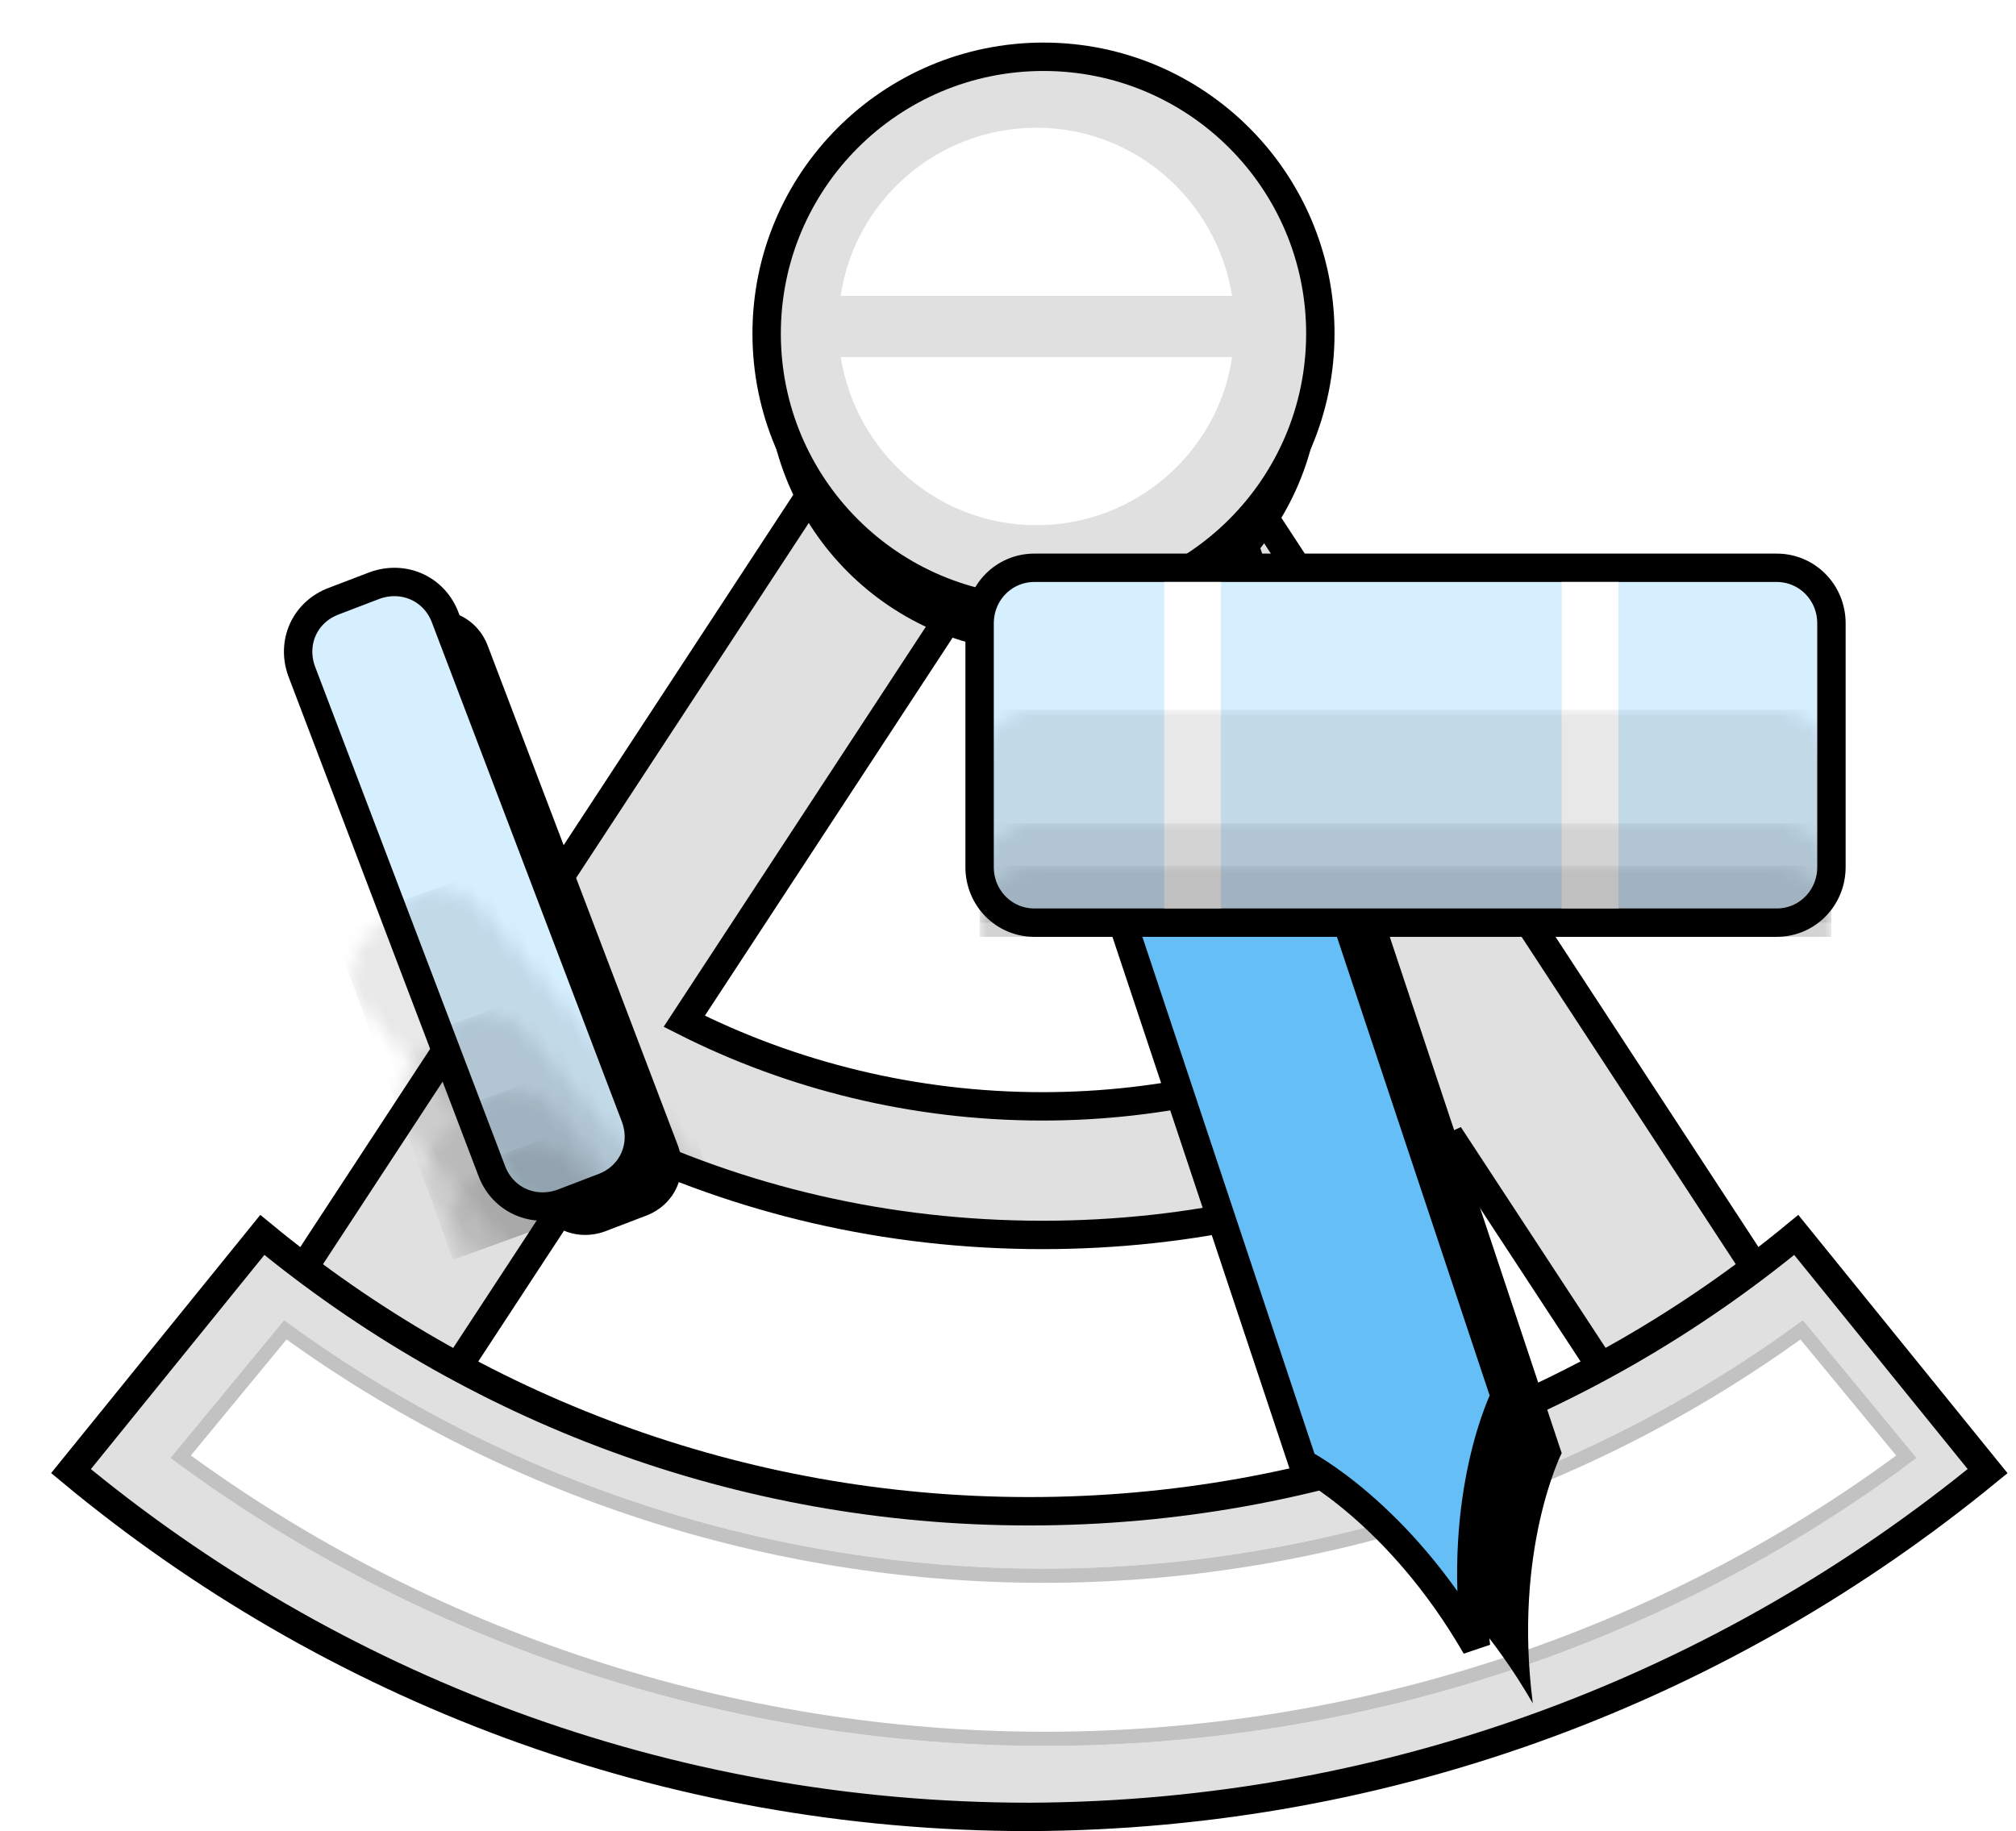 <?xml version="1.0" encoding="UTF-8" standalone="no"?>
<svg width="142px" height="129px" viewBox="0 0 142 129" version="1.1" xmlns="http://www.w3.org/2000/svg" xmlns:xlink="http://www.w3.org/1999/xlink">
    <!-- Generator: Sketch 47.1 (45422) - http://www.bohemiancoding.com/sketch -->
    <title>aep</title>
    <desc>Created with Sketch.</desc>
    <defs>
        <filter x="-2.6%" y="-2.0%" width="107.4%" height="106.5%" filterUnits="objectBoundingBox" id="filter-1">
            <feOffset dx="3" dy="3" in="SourceAlpha" result="shadowOffsetOuter1"></feOffset>
            <feColorMatrix values="0 0 0 0 0   0 0 0 0 0   0 0 0 0 0  0 0 0 0.2 0" type="matrix" in="shadowOffsetOuter1" result="shadowMatrixOuter1"></feColorMatrix>
            <feMerge>
                <feMergeNode in="shadowMatrixOuter1"></feMergeNode>
                <feMergeNode in="SourceGraphic"></feMergeNode>
            </feMerge>
        </filter>
        <path d="M68.608,119 C46.412,119 24.649,111.847 7,98.715 L15.012,89 C30.387,100.317 49.227,106.509 68.5,106.509 C87.773,106.509 106.613,100.317 121.988,89 L130,98.715 C112.568,111.847 90.805,119 68.608,119 L68.608,119 Z" id="path-2"></path>
        <path d="M63,27.729 L86.763,99.101 C86.763,99.101 93.507,102.541 98.966,112 C97.575,101.144 101,94.372 101,94.372 L77.237,23 L63,27.729 L63,27.729 Z" id="path-3"></path>
        <filter x="-8.6%" y="-3.7%" width="127.0%" height="111.5%" filterUnits="objectBoundingBox" id="filter-4">
            <feMorphology radius="1" operator="dilate" in="SourceAlpha" result="shadowSpreadOuter1"></feMorphology>
            <feOffset dx="4" dy="4" in="shadowSpreadOuter1" result="shadowOffsetOuter1"></feOffset>
            <feComposite in="shadowOffsetOuter1" in2="SourceAlpha" operator="out" result="shadowOffsetOuter1"></feComposite>
            <feColorMatrix values="0 0 0 0 0   0 0 0 0 0   0 0 0 0 0  0 0 0 0.2 0" type="matrix" in="shadowOffsetOuter1"></feColorMatrix>
        </filter>
        <circle id="path-5" cx="68.5" cy="19.5" r="19.5"></circle>
        <filter x="-6.4%" y="-6.4%" width="112.8%" height="120.5%" filterUnits="objectBoundingBox" id="filter-6">
            <feMorphology radius="1" operator="dilate" in="SourceAlpha" result="shadowSpreadOuter1"></feMorphology>
            <feOffset dx="0" dy="3" in="shadowSpreadOuter1" result="shadowOffsetOuter1"></feOffset>
            <feComposite in="shadowOffsetOuter1" in2="SourceAlpha" operator="out" result="shadowOffsetOuter1"></feComposite>
            <feColorMatrix values="0 0 0 0 0   0 0 0 0 0   0 0 0 0 0  0 0 0 0.2 0" type="matrix" in="shadowOffsetOuter1"></feColorMatrix>
        </filter>
        <path d="M23.743,37.686 C24.504,39.742 23.526,41.905 21.46,42.662 L18.633,43.744 C16.567,44.502 14.392,43.528 13.631,41.472 L0.257,6.314 C-0.504,4.258 0.474,2.095 2.54,1.338 L5.367,0.256 C7.433,-0.502 9.608,0.472 10.369,2.528 L23.743,37.686 L23.743,37.686 Z" id="path-7"></path>
        <filter x="-10.4%" y="-5.7%" width="133.3%" height="115.9%" filterUnits="objectBoundingBox" id="filter-9">
            <feMorphology radius="1" operator="dilate" in="SourceAlpha" result="shadowSpreadOuter1"></feMorphology>
            <feOffset dx="3" dy="2" in="shadowSpreadOuter1" result="shadowOffsetOuter1"></feOffset>
            <feComposite in="shadowOffsetOuter1" in2="SourceAlpha" operator="out" result="shadowOffsetOuter1"></feComposite>
            <feColorMatrix values="0 0 0 0 0   0 0 0 0 0   0 0 0 0 0  0 0 0 0.2 0" type="matrix" in="shadowOffsetOuter1"></feColorMatrix>
        </filter>
        <filter x="-4.2%" y="-10.0%" width="110.0%" height="132.0%" filterUnits="objectBoundingBox" id="filter-10">
            <feOffset dx="1" dy="3" in="SourceAlpha" result="shadowOffsetOuter1"></feOffset>
            <feColorMatrix values="0 0 0 0 0   0 0 0 0 0   0 0 0 0 0  0 0 0 0.2 0" type="matrix" in="shadowOffsetOuter1" result="shadowMatrixOuter1"></feColorMatrix>
            <feMerge>
                <feMergeNode in="shadowMatrixOuter1"></feMergeNode>
                <feMergeNode in="SourceGraphic"></feMergeNode>
            </feMerge>
        </filter>
        <path d="M60,21.087 C60,23.261 58.286,25 56.143,25 L3.857,25 C1.714,25 0,23.261 0,21.087 L0,3.913 C0,1.739 1.714,0 3.857,0 L56.143,0 C58.286,0 60,1.739 60,3.913 L60,21.087 L60,21.087 Z" id="path-11"></path>
    </defs>
    <g id="mockups-2" stroke="none" stroke-width="1" fill="none" fill-rule="evenodd">
        <g id="home-mike-grey-c-copy-5" transform="translate(-422, -1401)">
            <g id="aep" filter="url(#filter-1)" transform="translate(424, 1402)">
                <path d="M37.891,76.045 L22.194,100 L11,93.538 L61.806,16 L67.522,19.299 L73.282,16 L124,93.538 L112.825,100 L97.534,76.671 C88.694,80.758 78.882,83 68.436,83 C57.432,83 47.083,80.519 37.891,76.045 Z M43.196,67.948 C50.751,71.773 59.379,73.942 68.436,73.942 C76.947,73.942 85.047,72.003 92.245,68.604 L67.501,30.854 L43.196,67.948 Z" id="Combined-Shape" stroke="#000000" stroke-width="2" fill="#E0E0E0"></path>
                <path d="M121.522,83 C106.749,95.18 87.987,102.467 67.5,102.467 C47.013,102.467 28.251,95.18 13.478,83 L0,99.639 C18.331,114.865 41.837,124 67.5,124 C93.163,123.891 116.562,114.756 135,99.639 L121.522,83 Z" id="Shape" stroke="#000000" stroke-width="2" fill="#E0E0E0"></path>
                <g id="Shape">
                    <use fill="#FFFFFF" fill-rule="evenodd" xlink:href="#path-2"></use>
                    <path stroke="#C2C2C2" stroke-width="1" d="M129.281,98.629 L121.902,89.682 C106.489,100.901 87.692,107.009 68.5,107.009 C49.308,107.009 30.511,100.901 15.098,89.682 L7.721,98.627 C25.196,111.487 46.682,118.5 68.608,118.5 C90.561,118.5 112.039,111.471 129.281,98.629 Z"></path>
                </g>
                <g id="Shape">
                    <use fill="black" fill-opacity="1" filter="url(#filter-4)" xlink:href="#path-3"></use>
                    <use stroke="#000000" stroke-width="2" fill="#65BEF6" fill-rule="evenodd" xlink:href="#path-3"></use>
                </g>
                <g id="Oval">
                    <use fill="black" fill-opacity="1" filter="url(#filter-6)" xlink:href="#path-5"></use>
                    <use stroke="#000000" stroke-width="2" fill="#E0E0E0" fill-rule="evenodd" xlink:href="#path-5"></use>
                </g>
                <path d="M81.785,16.846 L54.215,16.846 C55.185,10.169 61,5 68,5 C75,5 80.708,10.169 81.785,16.846 Z M54.215,21.154 L81.785,21.154 C80.815,27.831 75,33 68,33 C61,33 55.292,27.831 54.215,21.154 Z" id="Combined-Shape" fill="#FFFFFF"></path>
                <g id="Group-4" transform="translate(16, 37)">
                    <mask id="mask-8" fill="white">
                        <use xlink:href="#path-7"></use>
                    </mask>
                    <g id="Mask">
                        <use fill="black" fill-opacity="1" filter="url(#filter-9)" xlink:href="#path-7"></use>
                        <use stroke="#000000" stroke-width="2" fill="#D5EFFF" fill-rule="evenodd" xlink:href="#path-7"></use>
                    </g>
                    <rect id="Rectangle-12" fill-opacity="0.09" fill="#000000" mask="url(#mask-8)" transform="translate(15.57, 32.754) rotate(-20) translate(-15.57, -32.754) " x="6.07" y="20.254" width="19" height="25"></rect>
                    <rect id="Rectangle-12-Copy" fill-opacity="0.09" fill="#000000" mask="url(#mask-8)" transform="translate(17.174, 37.159) rotate(-20) translate(-17.174, -37.159) " x="7.674" y="29.346" width="19" height="15.625"></rect>
                    <rect id="Rectangle-12-Copy-2" fill-opacity="0.09" fill="#000000" mask="url(#mask-8)" transform="translate(18.149, 39.84) rotate(-20) translate(-18.149, -39.84) " x="8.649" y="34.88" width="19" height="9.919"></rect>
                    <rect id="Rectangle-12-Copy-3" fill-opacity="0.09" fill="#000000" mask="url(#mask-8)" transform="translate(18.854, 41.775) rotate(-20) translate(-18.854, -41.775) " x="9.354" y="38.875" width="19" height="5.8"></rect>
                </g>
                <g id="Group" filter="url(#filter-10)" transform="translate(63, 33)">
                    <mask id="mask-12" fill="white">
                        <use xlink:href="#path-11"></use>
                    </mask>
                    <use id="Mask" stroke="#000000" stroke-width="2" fill="#D5EFFF" xlink:href="#path-11"></use>
                    <path d="M41,1 L45,1 L45,24 L41,24 L41,1 Z M13,1 L17,1 L17,24 L13,24 L13,1 Z" id="Combined-Shape" fill="#FFFFFF" mask="url(#mask-12)"></path>
                    <rect id="Rectangle-11" fill-opacity="0.09" fill="#000000" mask="url(#mask-12)" x="0" y="10" width="60" height="15"></rect>
                    <rect id="Rectangle-11-Copy" fill-opacity="0.09" fill="#000000" mask="url(#mask-12)" x="0" y="18" width="60" height="8"></rect>
                    <rect id="Rectangle-11-Copy-2" fill-opacity="0.09" fill="#000000" mask="url(#mask-12)" x="0" y="21" width="60" height="5"></rect>
                </g>
            </g>
        </g>
    </g>
</svg>